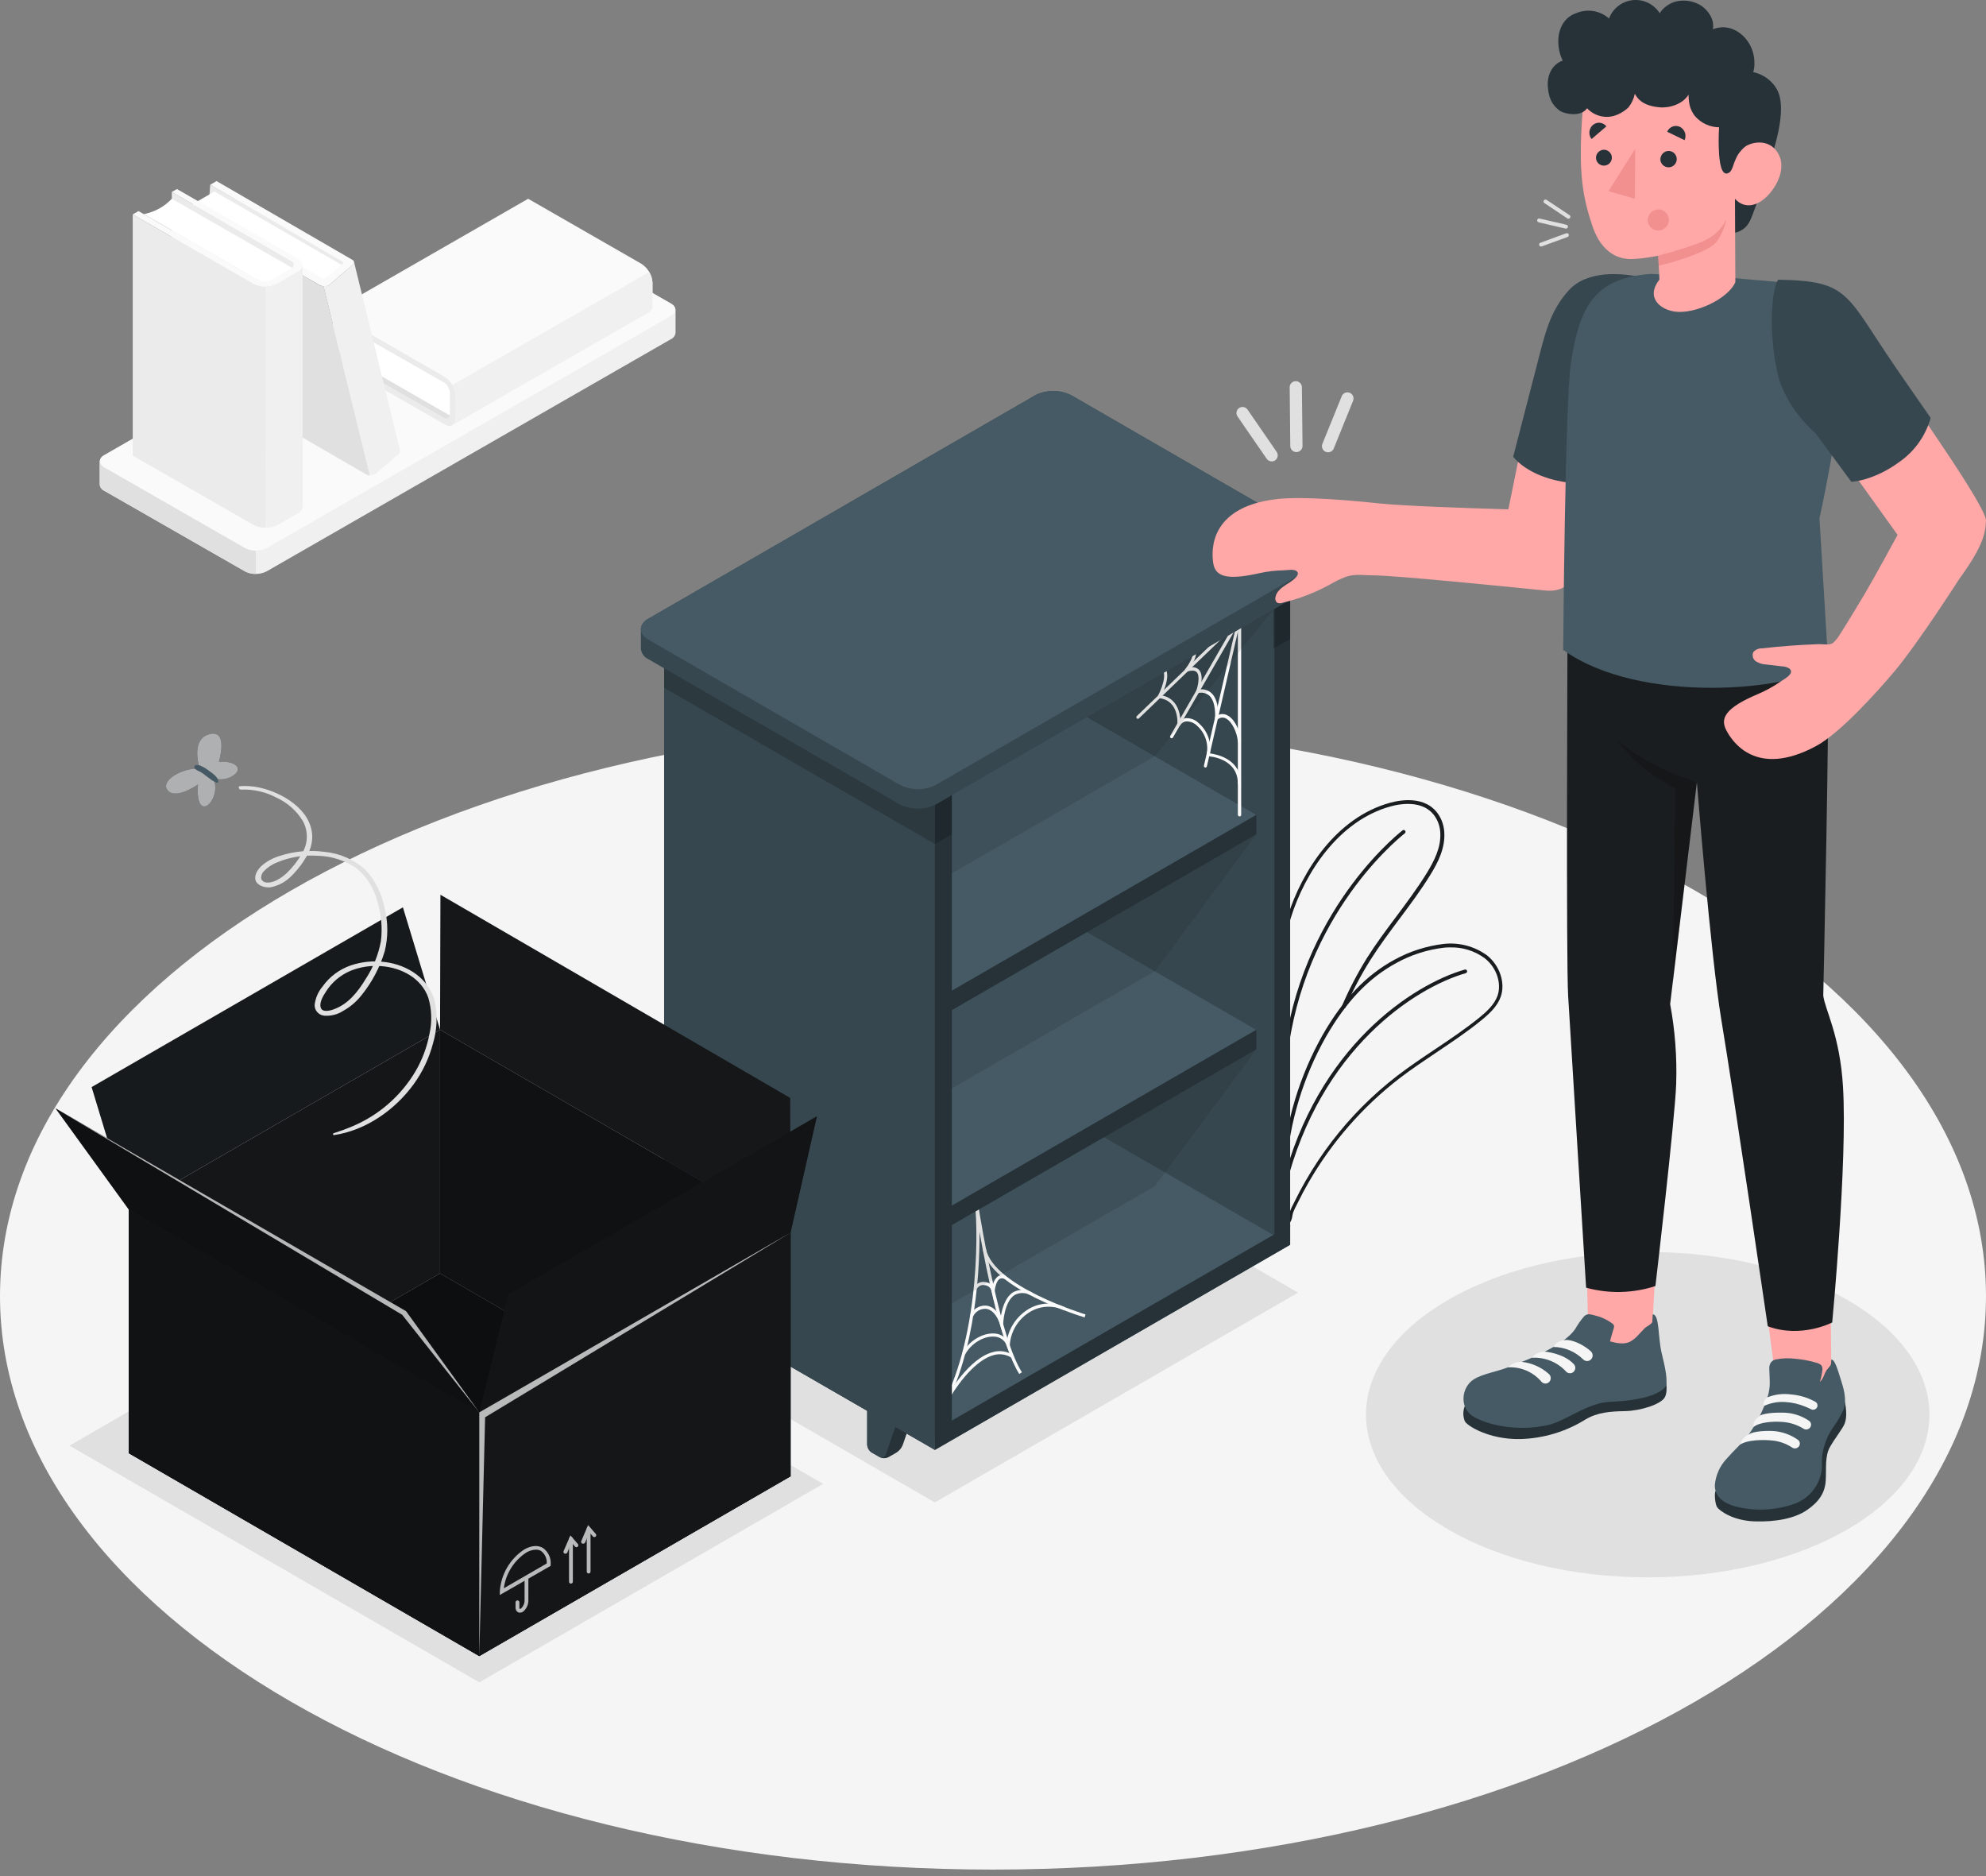 <svg width="180" height="170" viewBox="0 0 180 170" fill="none" xmlns="http://www.w3.org/2000/svg">
<rect x="0" y="0" width="180" height="170" fill="#808080" stroke="none"/>
<path d="M90 169.411C139.705 169.411 179.999 146.146 179.999 117.447C179.999 88.749 139.705 65.484 90 65.484C40.294 65.484 0 88.749 0 117.447C0 146.146 40.294 169.411 90 169.411Z" fill="#F5F5F5"/>
<path d="M149.341 142.93C163.442 142.93 174.874 136.33 174.874 128.188C174.874 120.047 163.442 113.447 149.341 113.447C135.24 113.447 123.809 120.047 123.809 128.188C123.809 136.33 135.24 142.93 149.341 142.93Z" fill="#E0E0E0"/>
<path d="M84.725 136.14L55.922 119.505L88.844 100.499L117.651 117.13L84.725 136.14Z" fill="#E0E0E0"/>
<path d="M6.296 130.996L43.445 152.443L74.604 134.458L37.455 113.011L6.296 130.996Z" fill="#E0E0E0"/>
<path d="M61.228 30.187V28.075C61.212 27.953 61.165 27.837 61.091 27.739C61.017 27.64 60.92 27.562 60.807 27.513L48.058 20.199C47.754 20.047 47.419 19.967 47.079 19.967C46.739 19.967 46.404 20.047 46.1 20.199L9.46 41.237C9.347 41.287 9.249 41.365 9.175 41.463C9.102 41.562 9.055 41.677 9.039 41.799V43.911C9.054 44.033 9.101 44.149 9.175 44.248C9.249 44.346 9.347 44.424 9.46 44.473L22.205 51.775C22.509 51.928 22.844 52.007 23.184 52.007C23.524 52.007 23.859 51.928 24.163 51.775L60.803 30.737C60.916 30.688 61.014 30.61 61.088 30.512C61.162 30.413 61.209 30.297 61.224 30.175L61.228 30.187Z" fill="#F0F0F0"/>
<path d="M9.46 42.35L22.205 49.663C22.508 49.818 22.844 49.899 23.184 49.899C23.525 49.899 23.86 49.818 24.163 49.663L60.804 28.626C61.343 28.316 61.343 27.815 60.804 27.501L48.059 20.199C47.755 20.047 47.419 19.967 47.079 19.967C46.739 19.967 46.404 20.047 46.1 20.199L9.46 41.237C8.921 41.539 8.921 42.04 9.46 42.35Z" fill="#FAFAFA"/>
<path d="M23.184 49.901V52.008C22.843 52.014 22.506 51.933 22.205 51.775L9.46 44.481C9.347 44.431 9.249 44.354 9.175 44.255C9.101 44.157 9.054 44.041 9.039 43.919V41.803C9.046 41.718 9.074 41.635 9.119 41.562C8.97 41.834 9.081 42.148 9.46 42.366L22.205 49.668C22.506 49.828 22.843 49.908 23.184 49.901Z" fill="#E0E0E0"/>
<path d="M30.03 32.06L40.829 38.215L58.665 27.979L47.871 21.82L30.03 32.06Z" fill="#E0E0E0"/>
<path d="M40.951 37.748L30.535 31.769C30.806 30.886 30.786 29.94 30.478 29.069L40.829 34.982C40.829 34.982 41.028 35.636 40.951 37.748Z" fill="white"/>
<path d="M40.297 34.152C40.588 34.34 40.83 34.594 41.004 34.893C41.178 35.192 41.279 35.528 41.299 35.874V37.886C41.299 38.521 40.848 38.777 40.297 38.463L30.046 32.557V32.06L40.175 37.836C40.507 38.027 40.775 37.87 40.775 37.492V35.625C40.764 35.418 40.703 35.216 40.599 35.037C40.495 34.857 40.349 34.705 40.175 34.592L30.046 28.797V28.231L40.297 34.152Z" fill="#EBEBEB"/>
<path d="M30.046 28.251L47.87 18.011L58.133 23.902C58.424 24.09 58.667 24.344 58.841 24.644C59.016 24.944 59.116 25.28 59.135 25.627V27.65C59.149 27.774 59.129 27.899 59.077 28.012C59.025 28.125 58.943 28.222 58.841 28.293L41.004 38.532C41.105 38.46 41.185 38.363 41.236 38.25C41.287 38.137 41.307 38.013 41.295 37.89V35.874C41.276 35.528 41.176 35.192 41.002 34.892C40.827 34.593 40.584 34.34 40.293 34.153L30.046 28.251Z" fill="#FAFAFA"/>
<path d="M41.005 34.883C41.187 35.178 41.288 35.516 41.299 35.862V37.878C41.312 38.001 41.291 38.126 41.24 38.239C41.189 38.351 41.109 38.449 41.008 38.521L58.845 28.281C58.947 28.211 59.029 28.114 59.081 28C59.133 27.887 59.153 27.762 59.139 27.639V25.627C59.128 25.28 59.026 24.942 58.845 24.647L41.005 34.883Z" fill="#F0F0F0"/>
<path d="M19.053 16.741L18.95 18.103L31.006 24.571L31.278 23.775L19.053 16.741Z" fill="#EBEBEB"/>
<path d="M31.117 24.093L19.439 17.353L17.408 18.524L29.316 25.489L31.117 24.093Z" fill="white"/>
<path d="M27.124 24.766L25.976 38.299C25.982 38.452 26.024 38.601 26.099 38.734C26.175 38.867 26.281 38.98 26.409 39.064L33.183 42.985C33.291 43.044 33.411 43.079 33.535 43.084L29.327 25.944C29.204 25.937 29.084 25.905 28.975 25.849L28.489 25.566L27.124 24.766Z" fill="#E0E0E0"/>
<path d="M29.832 25.833L31.041 24.796L31.924 24.031C32.016 23.886 32.123 23.779 32.066 23.649L36.22 40.663C36.277 40.781 36.293 41.045 36.128 41.145L34.036 42.935C33.878 43.019 33.698 43.053 33.52 43.034L29.312 25.894C29.488 25.925 29.668 25.903 29.832 25.833Z" fill="#F0F0F0"/>
<path d="M31.928 23.538C32.165 23.676 32.108 23.829 31.928 24.035L29.832 25.829C29.699 25.899 29.55 25.935 29.4 25.935C29.249 25.935 29.101 25.899 28.968 25.829L27.124 24.766C26.883 24.628 26.841 24.429 27.028 24.322C27.151 24.272 27.284 24.251 27.417 24.26C27.549 24.27 27.678 24.309 27.793 24.376L29.247 25.217C29.291 25.24 29.34 25.252 29.39 25.252C29.44 25.252 29.489 25.24 29.534 25.217L31.064 23.886C31.144 23.84 31.144 23.768 31.064 23.722L19.053 16.741L19.627 16.408L31.928 23.538Z" fill="#FAFAFA"/>
<path d="M15.572 17.395L27.058 24.028V45.884L15.572 39.248V17.395Z" fill="#EBEBEB"/>
<path d="M26.687 24.392L15.572 18.011C14.892 18.732 14.001 19.219 13.028 19.404L24.052 25.757C24.052 25.757 24.763 25.589 26.687 24.392Z" fill="white"/>
<path d="M22.985 25.738C23.316 25.904 23.681 25.99 24.052 25.99C24.422 25.99 24.788 25.904 25.119 25.738L26.986 24.644C27.575 24.303 27.575 23.757 26.986 23.416L16.035 17.128L15.572 17.395L26.347 23.619C26.426 23.642 26.496 23.69 26.546 23.757C26.595 23.823 26.622 23.903 26.622 23.986C26.622 24.069 26.595 24.149 26.546 24.216C26.496 24.282 26.426 24.33 26.347 24.353L24.607 25.355C24.408 25.455 24.188 25.507 23.966 25.507C23.743 25.507 23.524 25.455 23.325 25.355L12.554 19.128L12.026 19.43L22.985 25.738Z" fill="#FAFAFA"/>
<path d="M12.029 19.43V41.283L22.984 47.571C23.316 47.737 23.681 47.824 24.051 47.824C24.422 47.824 24.787 47.737 25.119 47.571L26.993 46.496C27.115 46.443 27.22 46.357 27.297 46.249C27.375 46.141 27.422 46.013 27.433 45.881V24.028C27.421 24.161 27.373 24.288 27.294 24.396C27.215 24.504 27.108 24.588 26.985 24.64L25.119 25.738C24.787 25.904 24.422 25.99 24.051 25.99C23.681 25.99 23.316 25.904 22.984 25.738L12.029 19.43Z" fill="#EBEBEB"/>
<path d="M24.051 25.972C24.423 25.979 24.79 25.892 25.119 25.719L26.985 24.64C27.107 24.588 27.212 24.503 27.29 24.395C27.367 24.287 27.414 24.161 27.425 24.028V45.881C27.414 46.014 27.367 46.141 27.29 46.249C27.212 46.358 27.107 46.443 26.985 46.497L25.111 47.572C24.782 47.745 24.415 47.831 24.044 47.824L24.051 25.972Z" fill="#F0F0F0"/>
<path d="M116.327 105.299C116.269 104.331 116.139 103.172 115.983 101.826C115.397 96.715 114.598 89.716 116.717 83.01C118.006 78.929 121.112 74.09 125.962 72.748C127.041 72.449 129.649 72.009 130.652 74.323C130.792 74.658 130.876 75.013 130.9 75.375C131.003 76.844 130.342 78.141 129.607 79.323C128.762 80.696 127.783 82 126.834 83.27C125.939 84.471 125.01 85.711 124.199 86.996C123.323 88.392 122.556 89.854 121.904 91.368L121.594 91.234C122.245 89.705 123.012 88.228 123.889 86.816C124.704 85.519 125.637 84.272 126.54 83.067C127.481 81.805 128.452 80.505 129.294 79.147C129.997 77.999 130.632 76.772 130.537 75.398C130.516 75.074 130.441 74.756 130.315 74.457C129.42 72.388 127.018 72.801 126.027 73.073C121.307 74.381 118.274 79.116 117.011 83.11C114.915 89.75 115.711 96.708 116.292 101.787C116.445 103.138 116.579 104.304 116.637 105.28L116.327 105.299Z" fill="#1A1D1F"/>
<path d="M116.671 110.861C116.646 110.864 116.62 110.864 116.595 110.861C116.521 110.847 116.452 110.815 116.393 110.769C116.334 110.724 116.286 110.664 116.254 110.597C116.187 110.408 116.187 110.201 116.254 110.012C116.308 109.645 116.308 109.273 116.254 108.906C116.254 108.7 116.22 108.482 116.22 108.287V105.911C116.525 101.644 117.776 97.499 119.88 93.774C121.747 90.527 123.812 88.366 126.383 86.966C127.769 86.204 129.288 85.717 130.858 85.531C132.244 85.378 133.638 85.746 134.767 86.564C135.934 87.486 136.458 89.066 136.018 90.317C135.708 91.192 135.001 91.847 134.278 92.439C132.989 93.491 131.581 94.432 130.223 95.343C129.095 96.108 127.928 96.873 126.838 97.714C123.503 100.288 120.705 103.492 118.603 107.143C118.259 107.736 117.933 108.348 117.635 108.96L117.513 109.201C117.393 109.419 117.289 109.645 117.199 109.878C117.18 109.928 117.161 110.031 117.134 110.149C117.115 110.367 117.045 110.578 116.931 110.765C116.86 110.828 116.767 110.863 116.671 110.861ZM131.409 85.849C131.237 85.849 131.065 85.849 130.889 85.872C129.365 86.049 127.89 86.522 126.547 87.264C124.038 88.63 122.015 90.752 120.179 93.943C118.102 97.621 116.868 101.714 116.564 105.927V108.279C116.564 108.463 116.564 108.661 116.598 108.872C116.66 109.272 116.66 109.68 116.598 110.081C116.557 110.205 116.557 110.339 116.598 110.463C116.608 110.482 116.622 110.499 116.639 110.513C116.657 110.526 116.677 110.535 116.698 110.54C116.766 110.398 116.813 110.247 116.836 110.092C116.854 109.986 116.879 109.881 116.912 109.778C117.005 109.533 117.115 109.294 117.241 109.063L117.36 108.826C117.666 108.206 117.995 107.59 118.339 106.99C119.054 105.752 119.847 104.561 120.714 103.425C122.428 101.186 124.428 99.181 126.662 97.462C127.764 96.62 128.934 95.836 130.066 95.079C131.421 94.172 132.817 93.235 134.098 92.195C134.779 91.64 135.448 91.016 135.731 90.221C136.114 89.1 135.643 87.681 134.584 86.843C133.669 86.161 132.549 85.811 131.409 85.849Z" fill="#1A1D1F"/>
<path d="M116.384 107.594H116.342C116.321 107.589 116.3 107.58 116.282 107.567C116.265 107.554 116.249 107.538 116.238 107.519C116.227 107.5 116.219 107.479 116.216 107.457C116.213 107.435 116.214 107.413 116.22 107.391C119.376 94.807 128.101 89.192 132.759 87.857C132.802 87.845 132.848 87.85 132.886 87.872C132.925 87.893 132.954 87.929 132.966 87.972C132.978 88.015 132.973 88.061 132.951 88.1C132.93 88.139 132.894 88.169 132.851 88.182C128.261 89.494 119.666 95.036 116.549 107.472C116.538 107.507 116.516 107.538 116.487 107.56C116.457 107.582 116.421 107.594 116.384 107.594Z" fill="#1A1D1F"/>
<path d="M116.365 97.266C116.32 97.262 116.279 97.241 116.249 97.207C116.22 97.172 116.205 97.128 116.208 97.083C117.214 83.492 126.104 76.045 127.114 75.246C127.131 75.231 127.151 75.22 127.172 75.214C127.193 75.207 127.216 75.205 127.238 75.208C127.26 75.21 127.282 75.218 127.301 75.228C127.32 75.24 127.337 75.254 127.351 75.272C127.365 75.29 127.375 75.309 127.381 75.331C127.387 75.352 127.389 75.374 127.387 75.396C127.384 75.418 127.377 75.44 127.367 75.459C127.356 75.479 127.341 75.496 127.324 75.509C126.326 76.301 117.54 83.661 116.549 97.109C116.544 97.154 116.522 97.195 116.488 97.224C116.454 97.254 116.41 97.269 116.365 97.266Z" fill="#1A1D1F"/>
<path d="M115.306 49.87L94.035 37.596C93.87 37.477 93.678 37.405 93.476 37.386C93.275 37.366 93.071 37.4 92.887 37.485L91.357 38.368C91.189 38.485 91.055 38.645 90.97 38.832C90.885 39.018 90.85 39.224 90.871 39.428V97.649C90.903 98.216 91.067 98.768 91.352 99.26C91.636 99.751 92.032 100.169 92.509 100.479L113.776 112.739C113.94 112.857 114.133 112.93 114.334 112.951C114.536 112.971 114.739 112.937 114.923 112.853L116.453 111.966C116.62 111.848 116.752 111.688 116.836 111.503C116.92 111.317 116.953 111.113 116.932 110.91V52.701C116.902 52.134 116.739 51.583 116.457 51.091C116.174 50.599 115.78 50.181 115.306 49.87Z" fill="#263238"/>
<path d="M95.454 98.647L93.924 99.531V104.373C93.932 104.515 93.973 104.653 94.044 104.776C94.115 104.899 94.214 105.004 94.333 105.081L95.048 105.494C95.175 105.558 95.316 105.592 95.458 105.592C95.6 105.592 95.74 105.558 95.867 105.494L96.582 105.081C96.836 104.917 97.033 104.677 97.144 104.396L98.525 100.418L95.454 98.647Z" fill="#263238"/>
<path d="M93.924 104.373C93.932 104.515 93.973 104.653 94.044 104.776C94.115 104.899 94.214 105.003 94.333 105.08L95.048 105.494C95.098 105.523 95.153 105.542 95.211 105.547C95.268 105.553 95.326 105.545 95.38 105.525C95.435 105.504 95.483 105.472 95.523 105.43C95.563 105.389 95.593 105.338 95.611 105.283L96.984 101.301L93.924 99.53V104.373Z" fill="#37474F"/>
<path d="M110.8 107.479L109.27 108.366V113.205C109.277 113.347 109.317 113.485 109.388 113.609C109.458 113.733 109.557 113.838 109.675 113.916L110.395 114.329C110.521 114.394 110.66 114.427 110.802 114.427C110.944 114.427 111.083 114.394 111.209 114.329L111.928 113.916C112.183 113.752 112.379 113.513 112.491 113.232L113.868 109.25L110.8 107.479Z" fill="#263238"/>
<path d="M109.27 113.205C109.277 113.347 109.317 113.485 109.388 113.609C109.458 113.732 109.557 113.838 109.675 113.916L110.395 114.329C110.444 114.359 110.5 114.378 110.557 114.383C110.615 114.388 110.673 114.381 110.727 114.36C110.781 114.34 110.83 114.308 110.869 114.266C110.909 114.224 110.939 114.174 110.957 114.119L112.338 110.137L109.278 108.366L109.27 113.205Z" fill="#37474F"/>
<path d="M92.608 38.525L113.875 50.765C114.351 51.075 114.748 51.494 115.032 51.986C115.317 52.479 115.481 53.031 115.512 53.599V111.82C115.553 112.025 115.528 112.237 115.442 112.427C115.356 112.616 115.213 112.774 115.032 112.879C114.852 112.983 114.643 113.028 114.435 113.008C114.228 112.987 114.032 112.902 113.875 112.765L92.608 100.502C92.132 100.192 91.737 99.774 91.453 99.282C91.169 98.79 91.005 98.238 90.975 97.671V39.465C90.934 39.261 90.958 39.05 91.044 38.86C91.13 38.67 91.273 38.512 91.453 38.408C91.634 38.304 91.842 38.26 92.049 38.281C92.257 38.301 92.452 38.387 92.608 38.525Z" fill="#37474F"/>
<path d="M61.724 118.105L84.728 131.385L116.935 112.792L115.401 111.904L92.397 98.624L61.724 116.334V118.105Z" fill="#455A64"/>
<path d="M84.728 131.386V129.615L116.935 111.021V112.792L84.728 131.386Z" fill="#263238"/>
<path d="M84.874 128.808L84.641 128.651C88.722 122.473 88.695 111.802 88.362 109.124C88.336 108.944 88.317 108.833 88.313 108.791L88.592 108.745C88.592 108.829 88.623 108.929 88.638 109.047C88.936 110.941 90.623 121.226 92.62 124.348L92.382 124.501C90.803 122.049 89.453 115.431 88.775 111.614C88.818 115.948 88.186 123.824 84.874 128.808Z" fill="#FAFAFA"/>
<path d="M98.307 119.374C97.959 119.271 89.827 116.808 89.077 113.22L89.357 113.163C90.068 116.586 98.303 119.08 98.388 119.107L98.307 119.374Z" fill="#FAFAFA"/>
<path d="M90.099 117.921L89.892 117.045C89.864 116.885 89.782 116.738 89.66 116.63C89.538 116.521 89.382 116.458 89.219 116.449C89.085 116.429 88.947 116.451 88.825 116.512C88.704 116.573 88.603 116.67 88.538 116.789L88.274 116.678C88.363 116.503 88.504 116.36 88.677 116.268C88.85 116.176 89.048 116.141 89.242 116.166C89.383 116.175 89.52 116.213 89.645 116.279C89.769 116.345 89.879 116.437 89.965 116.548C90.011 116.186 90.196 115.855 90.481 115.626C90.59 115.57 90.711 115.542 90.833 115.546C90.955 115.55 91.073 115.586 91.178 115.649L91.051 115.902C90.988 115.861 90.914 115.837 90.839 115.832C90.763 115.827 90.688 115.842 90.619 115.875C90.294 116.059 90.168 116.766 90.149 117.023L90.099 117.921Z" fill="#FAFAFA"/>
<path d="M90.898 120.84L90.646 120.044C90.359 119.146 89.881 118.629 89.315 118.595C89.078 118.59 88.845 118.655 88.645 118.78C88.445 118.906 88.285 119.087 88.186 119.302L87.93 119.18C88.051 118.911 88.249 118.685 88.499 118.529C88.749 118.373 89.039 118.295 89.334 118.304C89.674 118.323 90.259 118.507 90.695 119.394C90.791 118.694 91.078 117.57 91.816 117.099C92.081 116.954 92.379 116.879 92.681 116.883C92.983 116.886 93.28 116.967 93.541 117.118L93.423 117.375C93.204 117.245 92.955 117.174 92.7 117.168C92.446 117.162 92.194 117.221 91.969 117.34C90.986 117.952 90.921 119.976 90.921 119.999L90.898 120.84Z" fill="#FAFAFA"/>
<path d="M87.444 122.783L87.192 122.653C87.758 121.563 89.001 120.778 90.08 120.832C90.308 120.835 90.534 120.889 90.739 120.99C90.944 121.091 91.124 121.237 91.265 121.417C91.369 120.867 91.583 120.343 91.895 119.878C92.207 119.412 92.609 119.015 93.078 118.709C93.582 118.375 94.163 118.175 94.766 118.13C95.369 118.086 95.973 118.197 96.521 118.453L96.41 118.709C95.906 118.476 95.35 118.375 94.796 118.416C94.241 118.458 93.707 118.64 93.243 118.946C92.747 119.268 92.333 119.701 92.034 120.211C91.735 120.721 91.56 121.294 91.522 121.884V122.607L91.254 121.934C91.165 121.694 91.006 121.488 90.796 121.342C90.587 121.195 90.339 121.116 90.083 121.115C89.093 121.065 87.964 121.784 87.444 122.783Z" fill="#FAFAFA"/>
<path d="M85.891 127.005L85.643 126.868C85.987 126.24 87.819 123.089 89.988 122.519C90.294 122.431 90.615 122.409 90.93 122.455C91.246 122.5 91.547 122.612 91.816 122.783L91.671 123.024C91.434 122.874 91.168 122.776 90.891 122.735C90.613 122.695 90.33 122.714 90.061 122.79C88.469 123.211 86.825 125.322 85.891 127.005Z" fill="#FAFAFA"/>
<path d="M113.867 93.311V95.082L84.728 111.905L61.724 98.624V96.853L90.864 80.031L113.867 93.311Z" fill="#263238"/>
<path d="M113.867 93.311L84.728 110.134L61.724 96.853L90.864 80.031L113.867 93.311Z" fill="#455A64"/>
<path d="M113.867 73.834V75.601L84.728 92.427L61.724 79.143V77.376L90.864 60.55L113.867 73.834Z" fill="#263238"/>
<path d="M113.867 73.834L84.728 90.656L61.724 77.376L90.864 60.55L113.867 73.834Z" fill="#455A64"/>
<path d="M84.629 67.557L63.362 55.297C63.197 55.179 63.005 55.106 62.803 55.086C62.602 55.065 62.398 55.099 62.214 55.183C61.939 55.34 60.959 55.91 60.684 56.066C60.517 56.184 60.383 56.344 60.299 56.53C60.214 56.717 60.181 56.922 60.202 57.126V115.332C60.233 115.899 60.398 116.451 60.682 116.943C60.967 117.434 61.363 117.852 61.839 118.162L83.106 130.425C83.271 130.544 83.463 130.617 83.665 130.637C83.866 130.657 84.07 130.624 84.254 130.54C84.529 130.379 85.516 129.813 85.784 129.649C85.952 129.532 86.087 129.373 86.173 129.188C86.259 129.002 86.294 128.797 86.274 128.593V70.391C86.242 69.823 86.077 69.269 85.791 68.777C85.505 68.284 85.107 67.866 84.629 67.557Z" fill="#263238"/>
<path opacity="0.2" d="M84.728 76.492L86.266 75.605V70.288L84.725 71.176L84.728 76.492Z" fill="black"/>
<path opacity="0.2" d="M115.405 58.782L116.943 57.898V52.581L115.401 53.469L115.405 58.782Z" fill="black"/>
<path d="M64.793 116.334L63.263 117.218V122.06C63.27 122.202 63.311 122.34 63.382 122.463C63.453 122.586 63.553 122.69 63.672 122.768L64.387 123.181C64.514 123.245 64.654 123.278 64.796 123.278C64.939 123.278 65.079 123.245 65.206 123.181L65.921 122.768C66.174 122.604 66.37 122.366 66.483 122.087L67.864 118.105L64.793 116.334Z" fill="#263238"/>
<path d="M63.258 122.06C63.266 122.202 63.307 122.34 63.379 122.463C63.45 122.586 63.549 122.69 63.668 122.767L64.383 123.181C64.433 123.211 64.488 123.229 64.546 123.234C64.603 123.24 64.661 123.232 64.715 123.212C64.769 123.191 64.818 123.159 64.858 123.117C64.898 123.076 64.928 123.025 64.945 122.97L66.326 118.988L63.266 117.217L63.258 122.06Z" fill="#37474F"/>
<path d="M80.126 125.189L78.596 126.072V130.915C78.603 131.057 78.644 131.194 78.714 131.317C78.785 131.44 78.883 131.545 79.002 131.623L79.721 132.036C79.847 132.1 79.987 132.133 80.128 132.133C80.27 132.133 80.409 132.1 80.536 132.036L81.255 131.623C81.507 131.458 81.703 131.221 81.817 130.942L83.194 126.96L80.126 125.189Z" fill="#263238"/>
<path d="M78.596 130.896C78.603 131.037 78.644 131.175 78.714 131.298C78.785 131.421 78.883 131.526 79.002 131.603L79.721 132.016C79.77 132.046 79.826 132.065 79.883 132.07C79.941 132.075 79.999 132.068 80.053 132.047C80.107 132.027 80.156 131.995 80.196 131.953C80.236 131.911 80.266 131.861 80.283 131.806L81.66 127.824L78.6 126.053L78.596 130.896Z" fill="#37474F"/>
<path d="M61.824 56.185L83.095 68.444C83.571 68.755 83.966 69.174 84.25 69.666C84.534 70.159 84.698 70.711 84.728 71.279V131.386C84.728 131.386 83.546 130.686 83.095 130.426L61.828 118.162C61.352 117.852 60.955 117.435 60.671 116.943C60.386 116.451 60.222 115.899 60.191 115.332V57.126C60.15 56.922 60.174 56.71 60.26 56.52C60.346 56.331 60.489 56.173 60.669 56.069C60.85 55.965 61.058 55.92 61.265 55.941C61.472 55.962 61.668 56.047 61.824 56.185Z" fill="#37474F"/>
<path opacity="0.2" d="M83.095 68.444L61.824 56.185C61.668 56.047 61.472 55.962 61.265 55.941C61.058 55.92 60.85 55.965 60.669 56.069C60.489 56.173 60.346 56.331 60.26 56.52C60.174 56.71 60.15 56.922 60.191 57.126V62.324L84.728 76.477V71.279C84.698 70.711 84.534 70.159 84.25 69.666C83.966 69.174 83.571 68.755 83.095 68.444Z" fill="black"/>
<path d="M112.334 73.975C112.296 73.974 112.261 73.959 112.235 73.933C112.208 73.906 112.193 73.871 112.192 73.834V56.369L95.534 65.985C95.518 65.995 95.501 66.002 95.483 66.005C95.464 66.008 95.445 66.007 95.427 66.002C95.409 65.997 95.393 65.989 95.378 65.978C95.364 65.966 95.352 65.951 95.343 65.935C95.333 65.919 95.327 65.901 95.324 65.883C95.321 65.864 95.322 65.845 95.327 65.827C95.332 65.809 95.34 65.792 95.351 65.777C95.362 65.762 95.376 65.749 95.392 65.74L112.284 56.001C112.305 55.988 112.33 55.981 112.355 55.981C112.38 55.981 112.404 55.988 112.425 56.001C112.447 56.014 112.464 56.032 112.476 56.053C112.488 56.075 112.494 56.099 112.494 56.124V73.834C112.494 73.854 112.49 73.874 112.482 73.893C112.474 73.911 112.462 73.928 112.446 73.941C112.431 73.955 112.413 73.965 112.394 73.971C112.374 73.977 112.354 73.978 112.334 73.975Z" fill="#FAFAFA"/>
<path d="M109.266 69.546H109.224C109.187 69.538 109.156 69.515 109.136 69.484C109.116 69.452 109.109 69.414 109.117 69.378L111.97 57.019L106.309 66.823C106.3 66.839 106.289 66.853 106.274 66.865C106.26 66.876 106.243 66.885 106.225 66.89C106.207 66.895 106.188 66.896 106.17 66.894C106.152 66.891 106.134 66.885 106.118 66.876C106.102 66.867 106.087 66.855 106.075 66.84C106.064 66.825 106.055 66.808 106.05 66.79C106.045 66.772 106.044 66.753 106.046 66.734C106.049 66.715 106.055 66.697 106.064 66.681L112.185 56.055C112.202 56.026 112.229 56.004 112.261 55.992C112.294 55.981 112.329 55.982 112.36 55.994C112.392 56.007 112.418 56.03 112.433 56.06C112.449 56.09 112.453 56.125 112.445 56.158L109.385 69.443C109.378 69.47 109.363 69.494 109.342 69.513C109.32 69.531 109.294 69.543 109.266 69.546Z" fill="#FAFAFA"/>
<path d="M103.134 65.136C103.115 65.136 103.096 65.132 103.078 65.124C103.06 65.116 103.044 65.105 103.031 65.09C103.005 65.064 102.99 65.028 102.99 64.99C102.99 64.953 103.005 64.918 103.031 64.891L112.234 56.036C112.261 56.01 112.296 55.995 112.334 55.995C112.371 55.995 112.407 56.01 112.433 56.036C112.459 56.063 112.474 56.1 112.474 56.137C112.474 56.175 112.459 56.212 112.433 56.239L103.23 65.09C103.218 65.104 103.203 65.115 103.187 65.123C103.17 65.13 103.153 65.135 103.134 65.136Z" fill="#FAFAFA"/>
<path d="M112.334 71.148C112.296 71.147 112.261 71.132 112.235 71.106C112.208 71.08 112.193 71.044 112.192 71.007C112.192 68.689 109.606 68.532 109.495 68.528C109.475 68.527 109.454 68.521 109.436 68.511C109.417 68.501 109.401 68.487 109.388 68.471C109.376 68.455 109.368 68.436 109.364 68.416C109.36 68.396 109.361 68.376 109.365 68.356C109.46 67.883 109.428 67.393 109.273 66.935C109.118 66.478 108.845 66.07 108.482 65.751C108.349 65.619 108.19 65.516 108.014 65.451C107.839 65.385 107.651 65.357 107.464 65.369C107.365 65.386 107.27 65.424 107.186 65.481C107.102 65.537 107.031 65.611 106.979 65.698C106.963 65.726 106.938 65.747 106.908 65.759C106.878 65.771 106.845 65.772 106.814 65.763C106.784 65.753 106.757 65.734 106.739 65.707C106.721 65.681 106.712 65.649 106.715 65.618C106.715 65.529 106.872 63.468 105.058 63.265C105.035 63.262 105.013 63.254 104.994 63.24C104.974 63.227 104.958 63.209 104.948 63.189C104.937 63.169 104.932 63.146 104.932 63.124C104.932 63.101 104.937 63.079 104.948 63.059C104.948 63.059 105.751 61.555 105.441 60.817C105.405 60.73 105.349 60.653 105.278 60.592C105.207 60.531 105.123 60.487 105.032 60.465C105.014 60.46 104.997 60.452 104.982 60.44C104.967 60.429 104.955 60.414 104.946 60.398C104.937 60.381 104.931 60.363 104.93 60.344C104.928 60.326 104.93 60.307 104.936 60.289C104.948 60.254 104.972 60.224 105.005 60.206C105.038 60.188 105.076 60.184 105.112 60.194C105.244 60.227 105.366 60.292 105.468 60.382C105.57 60.471 105.65 60.584 105.701 60.71C105.996 61.41 105.498 62.569 105.284 63.005C106.692 63.277 106.952 64.604 106.99 65.262C107.116 65.172 107.259 65.111 107.411 65.082C107.641 65.06 107.873 65.09 108.089 65.17C108.306 65.25 108.502 65.378 108.662 65.545C109.042 65.88 109.333 66.304 109.508 66.78C109.684 67.255 109.739 67.766 109.668 68.268C110.287 68.349 112.475 68.781 112.471 71.015C112.469 71.05 112.454 71.084 112.429 71.109C112.403 71.133 112.369 71.148 112.334 71.148Z" fill="#FAFAFA"/>
<path d="M112.334 67.331C112.298 67.332 112.264 67.318 112.238 67.294C112.211 67.27 112.195 67.237 112.192 67.201C112.131 66.39 111.661 65.342 111.068 65.082C110.95 65.03 110.82 65.013 110.693 65.033C110.566 65.053 110.448 65.11 110.353 65.197C110.329 65.212 110.302 65.22 110.274 65.22C110.246 65.22 110.219 65.212 110.196 65.197C110.171 65.184 110.152 65.163 110.139 65.139C110.126 65.115 110.12 65.087 110.123 65.059C110.123 65.059 110.249 63.625 109.603 63.032C109.463 62.915 109.296 62.833 109.118 62.793C108.94 62.753 108.754 62.756 108.578 62.803C108.553 62.808 108.528 62.806 108.504 62.798C108.481 62.79 108.46 62.776 108.444 62.757C108.427 62.737 108.416 62.714 108.412 62.689C108.407 62.665 108.409 62.639 108.417 62.615C108.547 62.259 108.8 61.261 108.459 60.905C108.298 60.741 108.004 60.725 107.579 60.863C107.55 60.873 107.519 60.873 107.49 60.863C107.461 60.853 107.436 60.835 107.419 60.81C107.401 60.785 107.392 60.756 107.392 60.725C107.392 60.695 107.401 60.666 107.419 60.641C107.656 60.343 108.241 59.471 108.096 59.054C108.072 58.996 108.033 58.946 107.983 58.909C107.933 58.871 107.875 58.847 107.813 58.84C107.795 58.835 107.778 58.827 107.763 58.816C107.747 58.805 107.735 58.791 107.725 58.775C107.716 58.759 107.709 58.742 107.707 58.723C107.704 58.705 107.705 58.686 107.709 58.668C107.713 58.649 107.72 58.632 107.731 58.617C107.741 58.602 107.755 58.589 107.771 58.579C107.787 58.569 107.804 58.563 107.823 58.56C107.841 58.558 107.86 58.559 107.878 58.564C107.985 58.58 108.086 58.624 108.172 58.691C108.257 58.758 108.323 58.846 108.363 58.947C108.52 59.402 108.138 60.094 107.87 60.477C108.008 60.444 108.152 60.445 108.289 60.481C108.426 60.516 108.553 60.584 108.658 60.68C109.079 61.116 108.876 62.038 108.75 62.47C108.936 62.447 109.125 62.465 109.305 62.521C109.484 62.577 109.65 62.67 109.79 62.795C110.36 63.315 110.421 64.325 110.414 64.788C110.533 64.731 110.664 64.702 110.796 64.702C110.928 64.702 111.059 64.731 111.179 64.788C111.902 65.105 112.403 66.234 112.475 67.148C112.477 67.166 112.475 67.185 112.469 67.202C112.463 67.22 112.454 67.236 112.442 67.25C112.43 67.264 112.415 67.275 112.398 67.283C112.382 67.291 112.364 67.296 112.345 67.297L112.334 67.331Z" fill="#FAFAFA"/>
<path d="M120.573 49.928C120.555 49.724 120.483 49.53 120.364 49.364C120.246 49.198 120.086 49.066 119.899 48.983L97.098 35.817C96.591 35.56 96.031 35.427 95.463 35.427C94.895 35.427 94.335 35.56 93.828 35.817L58.76 56.067C58.574 56.15 58.413 56.282 58.295 56.448C58.177 56.614 58.105 56.809 58.087 57.012V58.783C58.105 58.986 58.177 59.18 58.295 59.346C58.413 59.512 58.574 59.644 58.76 59.727L81.561 72.889C82.067 73.148 82.628 73.282 83.196 73.282C83.765 73.282 84.325 73.148 84.831 72.889L119.899 52.643C120.086 52.56 120.246 52.428 120.364 52.262C120.483 52.096 120.555 51.902 120.573 51.699V49.928Z" fill="#37474F"/>
<path d="M81.561 71.118L58.76 57.956C57.857 57.432 57.857 56.587 58.76 56.067L93.828 35.817C94.335 35.56 94.895 35.427 95.463 35.427C96.031 35.427 96.592 35.56 97.099 35.817L119.9 48.983C120.806 49.507 120.806 50.348 119.9 50.872L84.832 71.118C84.325 71.376 83.765 71.511 83.196 71.511C82.628 71.511 82.068 71.376 81.561 71.118Z" fill="#455A64"/>
<path opacity="0.1" d="M115.401 55.236L104.668 68.521L86.266 79.147L86.262 72.063L115.401 55.236Z" fill="black"/>
<path opacity="0.1" d="M113.867 75.601L104.668 87.998L86.266 98.628V91.54L113.867 75.601Z" fill="black"/>
<path opacity="0.1" d="M113.867 95.082L104.668 107.479L86.266 118.109V111.021L113.867 95.082Z" fill="black"/>
<path d="M71.654 133.773L43.441 150.064L11.67 131.677L39.883 115.39L71.654 133.773Z" fill="#1A1D1F"/>
<path opacity="0.5" d="M71.654 133.773L43.441 150.064L11.67 131.677L39.883 115.39L71.654 133.773Z" fill="black"/>
<path d="M39.883 93.307V115.389L11.67 131.676V109.598L39.883 93.307Z" fill="#1A1D1F"/>
<path opacity="0.23" d="M39.883 93.307V115.389L11.67 131.676V109.598L39.883 93.307Z" fill="black"/>
<path d="M43.441 127.982V150.064L11.67 131.677V109.598L43.441 127.982Z" fill="#1A1D1F"/>
<path opacity="0.38" d="M43.441 127.982V150.064L11.67 131.677V109.598L43.441 127.982Z" fill="black"/>
<path d="M71.654 111.69V133.772L39.883 115.389V93.307L71.654 111.69Z" fill="#1A1D1F"/>
<path opacity="0.4" d="M71.654 111.69V133.772L39.883 115.389V93.307L71.654 111.69Z" fill="black"/>
<path d="M71.654 133.773V111.691L43.44 127.982V150.064L71.654 133.773Z" fill="#1A1D1F"/>
<path opacity="0.23" d="M71.654 133.773V111.691L43.44 127.982V150.064L71.654 133.773Z" fill="black"/>
<path d="M39.883 93.307L39.922 81.082L71.616 99.488L71.654 111.69L39.883 93.307Z" fill="#1A1D1F"/>
<path opacity="0.2" d="M39.883 93.307L39.922 81.082L71.616 99.488L71.654 111.69L39.883 93.307Z" fill="black"/>
<path d="M43.44 127.982L46.087 117.287L74.045 101.145L71.654 111.691L43.44 127.982Z" fill="#1A1D1F"/>
<path opacity="0.3" d="M43.44 127.982L46.087 117.287L74.045 101.145L71.654 111.691L43.44 127.982Z" fill="black"/>
<path d="M11.67 109.598L8.304 98.506L36.517 82.219L39.883 93.307L11.67 109.598Z" fill="#1A1D1F"/>
<path opacity="0.1" d="M11.67 109.598L8.304 98.506L36.517 82.219L39.883 93.307L11.67 109.598Z" fill="black"/>
<path d="M11.67 109.598L5.03 100.43L36.804 118.813L43.441 127.982L11.67 109.598Z" fill="#1A1D1F"/>
<path opacity="0.45" d="M11.67 109.598L5.03 100.43L36.804 118.813L43.441 127.982L11.67 109.598Z" fill="black"/>
<g opacity="0.7">
<path d="M51.749 143.496C51.703 143.496 51.658 143.478 51.626 143.446C51.593 143.414 51.574 143.37 51.573 143.324V139.438C51.574 139.391 51.593 139.347 51.625 139.314C51.658 139.281 51.702 139.263 51.749 139.262C51.795 139.263 51.839 139.282 51.871 139.315C51.903 139.347 51.921 139.392 51.921 139.438V143.324C51.921 143.37 51.903 143.413 51.87 143.446C51.838 143.478 51.794 143.496 51.749 143.496Z" fill="white"/>
<path d="M51.24 140.784C51.217 140.787 51.194 140.787 51.171 140.784C51.129 140.764 51.097 140.73 51.08 140.687C51.062 140.644 51.062 140.597 51.079 140.554L51.699 139.127L52.388 139.923C52.412 139.959 52.423 140.002 52.417 140.045C52.412 140.088 52.391 140.127 52.358 140.156C52.326 140.184 52.283 140.2 52.24 140.199C52.197 140.198 52.155 140.182 52.123 140.152L51.798 139.77L51.416 140.688C51.399 140.72 51.374 140.746 51.343 140.763C51.311 140.78 51.276 140.787 51.24 140.784Z" fill="white"/>
<path d="M53.351 142.581C53.305 142.58 53.262 142.561 53.229 142.529C53.197 142.496 53.179 142.452 53.179 142.406V138.523C53.179 138.477 53.197 138.434 53.23 138.401C53.262 138.369 53.306 138.351 53.351 138.351C53.397 138.351 53.441 138.369 53.473 138.401C53.505 138.434 53.523 138.477 53.523 138.523V142.402C53.524 142.425 53.52 142.448 53.511 142.469C53.503 142.491 53.491 142.511 53.475 142.527C53.459 142.544 53.44 142.557 53.418 142.567C53.397 142.576 53.374 142.581 53.351 142.581Z" fill="white"/>
<path d="M52.842 139.87C52.819 139.873 52.796 139.873 52.773 139.87C52.752 139.861 52.733 139.848 52.718 139.831C52.702 139.814 52.69 139.795 52.681 139.774C52.673 139.752 52.669 139.729 52.67 139.707C52.671 139.684 52.676 139.661 52.685 139.64L53.301 138.194L53.99 138.986C54.022 139.019 54.039 139.063 54.039 139.109C54.039 139.154 54.022 139.198 53.99 139.231C53.974 139.247 53.955 139.26 53.934 139.269C53.913 139.278 53.89 139.282 53.867 139.282C53.845 139.282 53.822 139.278 53.801 139.269C53.78 139.26 53.761 139.247 53.745 139.231L53.42 138.849L53.037 139.767C53.022 139.803 52.994 139.834 52.958 139.853C52.923 139.871 52.882 139.877 52.842 139.87Z" fill="white"/>
</g>
<g opacity="0.7">
<path d="M47.124 146.131C47.059 146.132 46.994 146.117 46.937 146.085C46.867 146.041 46.811 145.979 46.774 145.906C46.737 145.832 46.721 145.75 46.726 145.669V145.19C46.727 145.144 46.746 145.101 46.779 145.068C46.812 145.036 46.856 145.018 46.902 145.018C46.948 145.018 46.992 145.036 47.024 145.069C47.056 145.101 47.074 145.145 47.074 145.19V145.669C47.074 145.737 47.074 145.776 47.109 145.783C47.143 145.791 47.162 145.783 47.219 145.753C47.327 145.653 47.412 145.532 47.468 145.396C47.524 145.261 47.55 145.115 47.545 144.969V142.98C47.545 142.934 47.563 142.89 47.595 142.858C47.627 142.826 47.671 142.807 47.717 142.807C47.762 142.807 47.806 142.826 47.839 142.858C47.871 142.89 47.889 142.934 47.889 142.98V144.969C47.898 145.175 47.857 145.381 47.772 145.569C47.686 145.757 47.557 145.922 47.395 146.051C47.314 146.102 47.22 146.129 47.124 146.131Z" fill="white"/>
<path d="M45.299 144.529V144.231C45.345 143.464 45.569 142.72 45.953 142.055C46.338 141.391 46.872 140.826 47.514 140.405C48.141 140.046 48.738 139.992 49.197 140.26C49.442 140.428 49.637 140.659 49.762 140.928C49.887 141.197 49.938 141.495 49.908 141.79V141.89L45.299 144.529ZM48.554 140.421C48.248 140.435 47.951 140.527 47.69 140.689C47.14 141.05 46.674 141.526 46.325 142.084C45.975 142.642 45.749 143.268 45.663 143.921L49.553 141.672C49.569 141.45 49.528 141.228 49.434 141.027C49.34 140.826 49.195 140.653 49.013 140.524C48.872 140.45 48.714 140.414 48.554 140.421Z" fill="white"/>
</g>
<path opacity="0.7" d="M5.03 100.43L36.804 118.813L43.441 127.982L36.452 119.138L5.03 100.43Z" fill="white"/>
<path opacity="0.7" d="M71.654 111.691L43.44 127.982V150.064L43.968 128.425L71.654 111.691Z" fill="white"/>
<path d="M30.253 102.858C33.164 102.437 35.822 100.563 37.521 98.207C38.313 97.106 38.896 95.869 39.242 94.557C39.609 93.331 39.67 92.033 39.418 90.778C38.894 88.678 36.951 87.435 34.897 87.175C33.854 87.038 32.794 87.141 31.798 87.477C30.765 87.832 29.869 88.501 29.236 89.39C28.838 89.864 28.588 90.443 28.517 91.058C28.51 91.298 28.595 91.532 28.754 91.713C28.913 91.894 29.134 92.008 29.373 92.033C29.989 92.085 30.605 91.928 31.121 91.589C31.751 91.236 32.306 90.763 32.755 90.197C33.717 89.01 34.437 87.645 34.874 86.181C35.18 84.924 35.18 83.612 34.874 82.356C34.641 81.041 34.04 79.82 33.141 78.833C32.11 77.895 30.802 77.319 29.415 77.192C28.035 77.002 26.629 77.133 25.307 77.574C24.727 77.75 24.189 78.045 23.727 78.439C23.398 78.745 23.024 79.25 23.158 79.747C23.291 80.244 24.018 80.466 24.512 80.401C25.242 80.264 25.911 79.901 26.424 79.364C26.996 78.801 27.482 78.157 27.866 77.452C28.152 76.945 28.3 76.373 28.298 75.792C28.249 73.367 25.567 71.798 23.467 71.355C22.901 71.236 22.32 71.198 21.742 71.24C21.547 71.24 21.666 71.561 21.823 71.55C22.953 71.498 24.076 71.752 25.074 72.284C26.059 72.737 26.886 73.473 27.449 74.399C27.7 74.856 27.824 75.371 27.808 75.892C27.792 76.413 27.636 76.92 27.358 77.36C26.983 78.012 26.517 78.608 25.973 79.127C25.518 79.54 24.825 80.018 24.186 79.972C24.081 79.972 23.978 79.942 23.889 79.886C23.799 79.83 23.727 79.75 23.682 79.655C23.662 79.529 23.673 79.401 23.712 79.28C23.751 79.159 23.818 79.049 23.907 78.959C24.245 78.595 24.663 78.315 25.128 78.14C26.275 77.663 27.518 77.459 28.757 77.544C30.035 77.567 31.278 77.966 32.33 78.691C33.247 79.452 33.898 80.485 34.189 81.64C34.558 82.814 34.673 84.053 34.526 85.274C34.298 86.503 33.826 87.674 33.137 88.717C32.429 89.887 31.542 91.012 30.211 91.471C29.882 91.589 29.194 91.761 29.063 91.283C28.933 90.805 29.308 90.216 29.549 89.845C30.082 89.006 30.859 88.351 31.775 87.967C32.66 87.612 33.614 87.468 34.564 87.546C36.365 87.68 38.194 88.621 38.821 90.411C39.136 91.481 39.17 92.614 38.921 93.701C38.696 94.892 38.267 96.036 37.654 97.082C36.336 99.305 34.34 101.046 31.959 102.051C31.393 102.296 30.811 102.502 30.219 102.693C30.157 102.716 30.184 102.869 30.253 102.858Z" fill="#E0E0E0"/>
<path d="M18.093 69.65C16.563 69.539 14.456 70.743 15.205 71.623C15.955 72.503 17.944 71.08 17.944 71.08C17.944 71.08 17.756 72.859 18.407 73.061C19.057 73.264 19.937 71.566 19.287 70.48C19.6 70.603 19.94 70.646 20.274 70.603C20.609 70.56 20.927 70.433 21.199 70.235C22.125 69.554 21.145 68.911 19.841 69.026C19.841 69.026 20.774 65.966 18.889 66.551C17.944 66.838 17.611 67.944 18.093 69.65Z" fill="#1A1D1F"/>
<path opacity="0.65" d="M18.093 69.65C16.563 69.539 14.456 70.743 15.205 71.623C15.955 72.503 17.944 71.08 17.944 71.08C17.944 71.08 17.756 72.859 18.407 73.061C19.057 73.264 19.937 71.566 19.287 70.48C19.6 70.603 19.94 70.646 20.274 70.603C20.609 70.56 20.927 70.433 21.199 70.235C22.125 69.554 21.145 68.911 19.841 69.026C19.841 69.026 20.774 65.966 18.889 66.551C17.944 66.838 17.611 67.944 18.093 69.65Z" fill="white"/>
<path d="M19.516 70.299C19.431 70.216 19.342 70.139 19.248 70.066C19.114 69.963 18.973 69.863 18.839 69.764C18.709 69.669 18.572 69.583 18.43 69.508C18.348 69.462 18.264 69.421 18.177 69.385C18.058 69.329 17.925 69.308 17.795 69.324C17.761 69.325 17.727 69.335 17.698 69.353C17.669 69.372 17.646 69.397 17.63 69.428C17.614 69.458 17.607 69.493 17.609 69.527C17.611 69.561 17.622 69.594 17.642 69.622C17.747 69.736 17.878 69.823 18.024 69.875L18.231 69.986C18.372 70.07 18.499 70.165 18.613 70.261C18.728 70.357 18.881 70.448 18.996 70.544C19.193 70.704 19.414 70.833 19.65 70.927C19.66 70.932 19.672 70.935 19.684 70.935C19.696 70.935 19.708 70.932 19.719 70.927C19.914 70.774 19.627 70.41 19.516 70.299Z" fill="#455A64"/>
<path d="M141.462 27.57C139.79 29.82 137.553 42.186 136.708 46.153C132.641 46.034 127.202 45.843 125.144 45.628C122.849 45.388 117.949 44.917 115.543 45.246C109.573 46.011 109.806 49.935 109.951 50.961C110.108 52.131 110.946 52.666 114.159 51.936C114.878 51.778 115.611 51.692 116.347 51.68C116.657 51.68 117.311 51.523 117.555 51.787C117.938 52.169 116.833 52.812 116.557 52.988C116.133 53.263 115.689 53.611 115.601 54.109C115.576 54.2 115.577 54.296 115.605 54.386C115.633 54.476 115.686 54.556 115.758 54.617C115.913 54.681 116.088 54.681 116.243 54.617C117.71 54.269 119.125 53.73 120.451 53.015C120.951 52.713 121.477 52.457 122.023 52.25C122.853 51.982 123.71 52.139 124.544 52.139C126.338 52.139 135.82 53.08 140.035 53.508C142.954 53.803 143.264 50.922 144.27 48.004C145.505 44.385 148.431 25.356 148.431 25.356C145.478 24.927 143.451 24.901 141.462 27.57Z" fill="#FFA8A7"/>
<path d="M148.477 25.057C147.066 24.797 143.887 24.403 142.158 26.334C140.429 28.266 140.02 30.293 139.259 33.219C138.497 36.145 137.147 41.386 137.147 41.386C137.147 41.386 139.377 44.587 146.358 43.681L148.477 25.057Z" fill="#37474F"/>
<path d="M166.008 126.199L161.1 126.203L159.689 115.55L165.881 115.305L166.008 126.199Z" fill="#FFA8A7"/>
<path d="M149.713 120.878C148.879 122.328 146.198 122.209 143.975 121.697L143.719 111.224L150.279 110.964L149.713 120.878Z" fill="#FFA8A7"/>
<path d="M165.675 58.886C165.851 63.418 165.25 90.221 165.25 90.221C165.415 91.521 166.761 93.789 167.04 98.483C167.45 105.299 166.061 119.834 166.061 119.834C166.061 119.834 163.25 121.303 160.22 120.178C160.22 120.178 157.137 99.141 156.013 92.416C155.041 86.564 153.794 70.866 153.794 70.866L151.373 90.986C151.817 93.367 152 95.79 151.92 98.211C151.821 101.34 150.038 116.533 150.038 116.533C148.005 117.198 145.82 117.25 143.757 116.682C143.757 116.682 142.296 93.105 142.128 90.247C141.937 86.988 142.067 58.22 142.067 58.22L165.675 58.886Z" fill="#1A1D1F"/>
<path opacity="0.2" d="M153.802 70.873C153.802 70.873 149.514 69.657 146.591 67.048C146.591 67.048 147.961 69.385 151.839 71.458L151.617 89.019L153.802 70.873Z" fill="black"/>
<path d="M155.508 135.084C155.351 135.245 155.443 136.305 155.634 136.58C155.825 136.855 156.996 137.789 159.027 137.858C160.966 137.919 162.68 137.59 163.785 136.825C164.891 136.06 165.411 135.245 165.476 134.147C165.541 133.05 165.377 131.982 165.859 131.114C166.314 130.315 167.052 129.4 167.201 128.968C167.534 128.031 167.128 126.727 167.128 126.727L155.508 135.084Z" fill="#263238"/>
<path d="M160.404 125.266C160.406 125.684 160.347 126.1 160.228 126.501C159.813 127.805 159.189 129.034 158.381 130.139C157.822 130.854 157.118 131.454 156.525 132.147C155.891 132.803 155.502 133.658 155.424 134.568C155.401 136.098 157.069 136.538 158.342 136.714C159.723 136.896 161.127 136.765 162.45 136.331C163.147 136.121 163.769 135.714 164.24 135.159C164.711 134.604 165.011 133.925 165.105 133.203C165.159 132.778 165.105 132.35 165.151 131.925C165.281 130.95 165.65 130.022 166.226 129.224C166.559 128.763 166.844 128.268 167.075 127.748C167.431 126.792 167.075 125.748 166.784 124.826C166.536 124.026 166.253 123.12 165.973 123.208C165.973 123.632 165.973 123.671 165.702 123.973C165.319 124.355 165.338 124.887 164.937 125.22C165.053 124.867 165.132 124.503 165.174 124.133C165.193 123.983 165.156 123.83 165.071 123.705C164.932 123.593 164.77 123.514 164.596 123.475C163.991 123.297 163.37 123.18 162.741 123.127C162.143 123.049 161.536 123.068 160.943 123.185C160.768 123.225 160.612 123.324 160.5 123.464C160.401 123.621 160.352 123.803 160.358 123.988C160.358 124.237 160.4 124.86 160.404 125.266Z" fill="#455A64"/>
<path d="M158.95 129.293C159.501 128.849 160.763 128.792 161.46 128.842C162.165 128.874 162.851 129.084 163.452 129.454C163.541 129.513 163.648 129.539 163.754 129.526C163.86 129.513 163.958 129.463 164.03 129.385C164.072 129.34 164.104 129.287 164.124 129.229C164.144 129.171 164.15 129.109 164.144 129.048C164.137 128.987 164.118 128.928 164.086 128.875C164.055 128.822 164.012 128.777 163.961 128.742C163.296 128.292 162.518 128.037 161.716 128.008C160.01 127.958 159.524 128.268 159.524 128.268C159.524 128.268 158.763 128.796 158.95 129.293Z" fill="#F5F5F5"/>
<path d="M157.711 130.9C158.403 130.453 159.799 130.456 160.492 130.518C161.186 130.562 161.856 130.787 162.435 131.172C162.523 131.231 162.629 131.256 162.734 131.244C162.84 131.231 162.937 131.181 163.009 131.103C163.052 131.059 163.085 131.006 163.105 130.948C163.125 130.89 163.133 130.828 163.126 130.766C163.12 130.705 163.101 130.646 163.069 130.593C163.037 130.54 162.995 130.495 162.944 130.46C162.268 129.986 161.473 129.711 160.649 129.665C158.939 129.611 158.51 129.975 158.51 129.975C158.316 130.059 158.143 130.186 158.005 130.346C157.866 130.506 157.766 130.696 157.711 130.9Z" fill="#F5F5F5"/>
<path d="M162.328 126.356C161.606 126.257 160.871 126.347 160.193 126.616C159.903 126.796 159.723 127.278 159.918 127.381C160.511 127.115 161.16 126.999 161.808 127.044C162.448 127.082 163.077 127.229 163.667 127.48C163.816 127.538 163.992 127.622 164.145 127.698C164.194 127.723 164.247 127.738 164.302 127.742C164.357 127.746 164.412 127.738 164.464 127.72C164.516 127.702 164.563 127.673 164.604 127.636C164.644 127.599 164.677 127.554 164.699 127.503C164.736 127.416 164.738 127.319 164.707 127.23C164.676 127.141 164.613 127.067 164.531 127.021C163.853 126.644 163.101 126.417 162.328 126.356Z" fill="#F5F5F5"/>
<path d="M132.76 127.411C132.586 127.849 132.586 128.336 132.76 128.773C132.929 129.182 134.956 130.452 137.771 130.399C139.865 130.348 141.906 129.738 143.685 128.632C144.79 127.974 145.911 127.893 147.303 127.866C148.695 127.84 150.554 127.247 150.891 126.612C151.228 125.977 150.929 124.841 150.929 124.841L132.76 127.411Z" fill="#263238"/>
<path d="M144.503 119.188L144.285 119.13C144.161 119.093 144.031 119.081 143.902 119.096C143.765 119.129 143.64 119.204 143.547 119.31C143.257 119.649 143.001 120.016 142.782 120.404C142.151 121.333 140.869 122.072 139.492 122.733C138.551 123.181 137.637 123.521 136.669 123.9C135.701 124.279 134.374 124.493 133.609 124.967C132.462 125.659 132.244 127.515 133.46 128.31C134.516 128.999 137.331 129.821 140.345 129.117C141.994 128.735 143.883 127.082 146.025 127.017C147.391 126.975 149.977 126.715 150.898 125.725C151.247 125.285 150.898 123.812 150.589 122.542C150.267 121.157 150.413 119.1 149.793 119.1L149.755 119.792C149.697 119.998 149.212 120.201 149.059 120.362L148.508 120.943C148.282 121.212 148.007 121.436 147.697 121.601C147.15 121.846 146.511 121.701 145.926 121.548C145.903 121.548 146.22 120.484 146.255 120.381C146.289 120.3 146.3 120.211 146.285 120.125C146.256 120.04 146.198 119.968 146.121 119.922C145.638 119.568 145.087 119.318 144.503 119.188Z" fill="#455A64"/>
<path d="M140.8 122.053C140.907 121.871 141.058 121.718 141.239 121.609C141.42 121.5 141.626 121.438 141.837 121.429C142.46 121.345 143.528 121.85 144.182 122.443C144.243 122.499 144.29 122.568 144.319 122.646C144.347 122.724 144.356 122.808 144.345 122.89C144.334 122.973 144.303 123.051 144.254 123.118C144.206 123.185 144.141 123.24 144.067 123.277C143.974 123.323 143.868 123.339 143.765 123.323C143.663 123.306 143.567 123.258 143.493 123.185C142.777 122.472 141.811 122.066 140.8 122.053Z" fill="#F5F5F5"/>
<path d="M138.834 123.036C138.978 122.852 139.163 122.706 139.375 122.61C139.587 122.513 139.818 122.469 140.051 122.481C140.051 122.481 141.665 122.603 142.617 123.583C142.676 123.636 142.721 123.703 142.748 123.778C142.776 123.853 142.784 123.933 142.774 124.012C142.763 124.091 142.734 124.166 142.688 124.231C142.642 124.296 142.581 124.349 142.51 124.386C142.42 124.43 142.318 124.445 142.219 124.429C142.12 124.414 142.028 124.368 141.956 124.298C141.564 123.866 141.08 123.529 140.539 123.31C139.999 123.092 139.416 122.998 138.834 123.036Z" fill="#F5F5F5"/>
<path d="M136.673 123.9C136.836 123.731 137.033 123.6 137.25 123.515C137.468 123.43 137.702 123.393 137.935 123.406C138.85 123.507 139.709 123.894 140.391 124.512C140.45 124.566 140.495 124.633 140.522 124.708C140.549 124.783 140.558 124.864 140.547 124.943C140.537 125.022 140.507 125.098 140.462 125.163C140.416 125.228 140.355 125.282 140.284 125.319C140.194 125.363 140.091 125.378 139.992 125.362C139.892 125.346 139.801 125.298 139.729 125.227C139.358 124.783 138.889 124.432 138.358 124.202C137.828 123.972 137.251 123.868 136.673 123.9Z" fill="#F5F5F5"/>
<path d="M156.655 25.141C158.461 25.348 160.595 25.459 162.32 25.684C164.542 25.975 166.275 28.274 166.818 31.831C167.415 35.748 164.906 46.978 164.906 46.978L165.705 60.221C162.45 62.619 148.588 63.877 141.68 58.89C141.68 58.89 141.841 36.352 142.38 32.879C143.122 28.117 144.293 25.16 149.648 24.82L156.655 25.141Z" fill="#455A64"/>
<path d="M168.999 53.829C168.413 54.808 167.824 55.788 167.22 56.755C166.998 57.115 166.773 57.471 166.539 57.822C166.413 57.995 166.265 58.15 166.099 58.285C165.809 58.484 165.204 58.358 164.852 58.369C163.123 58.428 161.4 58.556 159.681 58.752C159.537 58.747 159.394 58.775 159.262 58.831C159.13 58.888 159.012 58.973 158.916 59.081C158.845 59.229 158.831 59.398 158.876 59.556C158.921 59.713 159.022 59.849 159.161 59.938C159.442 60.107 159.762 60.202 160.09 60.213L161.582 60.389C161.795 60.396 162.001 60.462 162.179 60.58C162.722 61.02 161.685 61.548 161.375 61.762C160.752 62.195 160.087 62.564 159.39 62.864C156.28 64.172 155.902 65.121 156.476 66.199C156.973 67.136 159.122 70.545 164.585 67.611C166.784 66.429 170.131 62.696 171.657 60.89C173.853 58.285 177.567 52.475 177.567 52.475C179.678 49.576 179.95 48.386 180 47.181C180.049 45.976 173.497 36.708 171.271 33.453C169.045 30.198 167.985 26.239 162.32 25.696C162.32 25.696 160.163 32.535 163.735 36.961L171.986 48.47C171.986 48.47 169.802 52.486 168.999 53.829Z" fill="#FFA8A7"/>
<path d="M174.985 37.867C173.925 36.337 172.82 34.761 171.752 33.2C167.258 26.64 167.637 25.439 161.157 25.347C160.583 26.227 160.243 30.014 161.107 33.816C161.83 37.01 164.55 39.263 164.55 39.263L167.794 43.658C167.794 43.658 169.779 43.597 172.158 41.852C173.532 40.89 174.531 39.482 174.985 37.867Z" fill="#37474F"/>
<path d="M160.928 7.902C160.602 7.416 160.151 7.028 159.622 6.779C159.093 6.53 158.507 6.429 157.925 6.486L157.588 14.699L157.038 17.732L157.133 21.11C157.453 21.064 157.756 20.939 158.014 20.745C158.272 20.551 158.477 20.295 158.61 20C159.115 19.029 160.522 14.332 160.522 14.332C161.784 10.472 161.517 8.728 160.928 7.902Z" fill="#263238"/>
<path d="M157.206 14.737C157.348 14.238 157.621 13.786 157.998 13.429C158.468 12.924 160.343 12.377 161.196 13.968C162.049 15.559 160.61 17.66 159.501 18.302C158.082 19.128 157.248 18.004 157.248 18.004L157.283 25.566C156.621 27.096 153.633 28.458 151.855 28.243C150.44 28.064 149.135 26.951 150.401 25.329L150.298 23.171C150.298 23.171 148.405 23.554 147.467 23.458C145.911 23.298 144.874 22.123 144.323 20.471C143.436 17.816 143.042 15.659 143.417 10.335C143.83 4.501 150.573 4.107 154.333 6.219C158.093 8.33 157.206 14.737 157.206 14.737Z" fill="#FFA8A7"/>
<path d="M141.271 4.276C141.099 3.002 141.539 1.636 142.874 1.185C143.364 0.98 143.901 0.918 144.425 1.005C144.949 1.092 145.437 1.326 145.834 1.678C146.002 1.229 146.291 0.835 146.67 0.541C147.049 0.247 147.502 0.065 147.979 0.014C148.456 -0.036 148.937 0.047 149.369 0.256C149.801 0.464 150.167 0.788 150.424 1.193C150.779 0.654 151.327 0.272 151.954 0.125C152.342 0.039 152.742 0.031 153.132 0.102C153.523 0.173 153.895 0.321 154.227 0.538C154.77 0.94 155.409 1.686 155.248 2.654C156.323 2.221 157.443 2.581 158.243 3.53C158.719 4.111 158.988 4.833 159.008 5.584C159.036 5.974 158.979 6.365 158.843 6.731C158.69 7.079 158.377 7.309 158.285 7.703C158.151 8.049 158.083 8.418 158.082 8.789C158.17 9.432 158.312 10.074 158.396 10.702C158.486 11.326 158.539 11.956 158.553 12.587C158.533 12.736 158.481 12.878 158.401 13.005C158.321 13.132 158.215 13.24 158.09 13.322C157.733 13.634 157.456 14.028 157.283 14.469C157.149 14.745 157.019 15.425 156.755 15.617C155.94 16.187 155.848 14.343 155.81 13.987C155.758 13.171 155.758 12.352 155.81 11.535C155.399 11.53 154.994 11.439 154.621 11.268C154.247 11.096 153.913 10.849 153.641 10.541C153.359 10.195 153.173 9.781 153.102 9.34C153.058 9.087 153.037 8.831 153.041 8.575C152.509 9.455 151.274 9.814 150.394 9.722C148.917 9.588 148.409 8.957 148.172 8.495C148.078 8.951 147.878 9.378 147.586 9.742C147.209 10.096 146.755 10.358 146.259 10.507C145.831 10.621 145.381 10.616 144.956 10.493C144.53 10.371 144.147 10.135 143.845 9.81C143.245 10.671 141.722 10.289 141.386 10.047C140.621 9.493 140.372 8.831 140.288 7.886C140.204 6.942 140.586 5.863 141.635 5.492C141.446 5.11 141.323 4.699 141.271 4.276Z" fill="#263238"/>
<path d="M150.298 23.16C150.298 23.16 153.718 22.296 154.888 21.592C155.58 21.186 156.134 20.581 156.476 19.855C156.328 20.571 156.038 21.25 155.623 21.852C154.796 23.026 150.336 24.082 150.336 24.082L150.298 23.16Z" fill="#F28F8F"/>
<path d="M150.489 14.484C150.502 14.629 150.557 14.767 150.648 14.881C150.739 14.995 150.861 15.079 150.999 15.124C151.138 15.169 151.286 15.173 151.426 15.134C151.566 15.095 151.692 15.016 151.788 14.906C151.883 14.797 151.945 14.661 151.964 14.517C151.983 14.373 151.96 14.226 151.896 14.095C151.833 13.964 151.733 13.855 151.608 13.781C151.483 13.706 151.338 13.67 151.193 13.677C150.994 13.693 150.808 13.786 150.676 13.937C150.545 14.088 150.478 14.285 150.489 14.484Z" fill="#263238"/>
<path d="M149.345 20.02C149.363 20.206 149.435 20.384 149.552 20.53C149.67 20.676 149.828 20.784 150.006 20.841C150.185 20.898 150.376 20.902 150.556 20.851C150.737 20.8 150.898 20.698 151.021 20.556C151.143 20.414 151.222 20.239 151.246 20.053C151.27 19.867 151.239 19.679 151.157 19.51C151.074 19.342 150.944 19.201 150.783 19.106C150.621 19.011 150.435 18.966 150.248 18.975C149.991 18.996 149.752 19.117 149.583 19.312C149.414 19.508 149.328 19.762 149.345 20.02Z" fill="#F28F8F"/>
<path d="M151.105 11.937L152.681 12.702C152.779 12.486 152.791 12.241 152.713 12.016C152.635 11.792 152.475 11.606 152.264 11.497C152.159 11.447 152.046 11.419 151.93 11.414C151.814 11.409 151.699 11.428 151.59 11.469C151.482 11.51 151.383 11.573 151.3 11.653C151.216 11.734 151.15 11.83 151.105 11.937Z" fill="#263238"/>
<path d="M144.25 12.599L145.593 11.451C145.523 11.36 145.435 11.284 145.334 11.227C145.234 11.171 145.123 11.136 145.008 11.124C144.894 11.112 144.778 11.124 144.668 11.159C144.558 11.193 144.456 11.25 144.369 11.325C144.19 11.482 144.078 11.701 144.056 11.938C144.034 12.175 144.103 12.412 144.25 12.599Z" fill="#263238"/>
<path d="M144.653 14.335C144.662 14.477 144.713 14.613 144.799 14.725C144.885 14.838 145.002 14.923 145.136 14.969C145.27 15.015 145.415 15.02 145.552 14.984C145.69 14.948 145.813 14.873 145.907 14.767C146.002 14.661 146.062 14.529 146.082 14.389C146.102 14.249 146.08 14.105 146.018 13.978C145.957 13.85 145.859 13.743 145.737 13.671C145.616 13.598 145.475 13.563 145.333 13.57C145.142 13.583 144.964 13.671 144.836 13.814C144.709 13.957 144.643 14.144 144.653 14.335Z" fill="#263238"/>
<path d="M148.202 13.486L148.179 18.011L145.784 17.323L148.202 13.486Z" fill="#F28F8F"/>
<path d="M142.193 19.817C142.215 19.812 142.236 19.802 142.254 19.789C142.273 19.776 142.288 19.759 142.3 19.74C142.314 19.721 142.323 19.7 142.328 19.677C142.333 19.654 142.334 19.631 142.329 19.608C142.325 19.585 142.316 19.563 142.303 19.544C142.29 19.524 142.274 19.508 142.254 19.495L140.173 18.111C140.154 18.098 140.132 18.089 140.109 18.084C140.087 18.08 140.063 18.08 140.04 18.084C140.018 18.089 139.996 18.098 139.977 18.111C139.958 18.124 139.941 18.141 139.928 18.16C139.915 18.179 139.906 18.201 139.901 18.224C139.896 18.247 139.896 18.27 139.901 18.293C139.905 18.316 139.915 18.338 139.928 18.357C139.941 18.376 139.958 18.393 139.978 18.405L142.055 19.79C142.075 19.804 142.097 19.814 142.121 19.819C142.145 19.823 142.169 19.823 142.193 19.817Z" fill="#E0E0E0"/>
<path d="M141.971 20.712C142.003 20.704 142.033 20.687 142.056 20.663C142.08 20.64 142.097 20.61 142.105 20.578C142.115 20.532 142.107 20.483 142.082 20.443C142.057 20.403 142.017 20.375 141.971 20.364L139.538 19.802C139.516 19.796 139.492 19.795 139.469 19.798C139.446 19.802 139.424 19.81 139.404 19.822C139.384 19.834 139.367 19.85 139.353 19.869C139.339 19.887 139.329 19.909 139.324 19.932C139.314 19.978 139.322 20.026 139.347 20.066C139.372 20.106 139.412 20.135 139.458 20.146L141.891 20.712C141.917 20.716 141.944 20.716 141.971 20.712Z" fill="#E0E0E0"/>
<path d="M139.71 22.33H139.733L142.078 21.473C142.122 21.456 142.158 21.423 142.178 21.381C142.197 21.338 142.199 21.289 142.183 21.245C142.167 21.201 142.134 21.165 142.091 21.145C142.048 21.126 142 21.124 141.956 21.14L139.611 21.997C139.589 22.005 139.569 22.017 139.551 22.033C139.534 22.049 139.52 22.068 139.511 22.09C139.501 22.111 139.496 22.134 139.495 22.158C139.495 22.181 139.499 22.204 139.508 22.226C139.524 22.265 139.553 22.296 139.59 22.315C139.627 22.334 139.67 22.339 139.71 22.33Z" fill="#E0E0E0"/>
<path d="M119.873 40.678C119.922 40.775 119.997 40.856 120.091 40.91C120.185 40.965 120.293 40.991 120.401 40.985C120.509 40.978 120.613 40.941 120.7 40.876C120.787 40.812 120.854 40.723 120.891 40.621L122.635 36.318C122.663 36.249 122.677 36.175 122.676 36.1C122.675 36.026 122.659 35.952 122.629 35.884C122.599 35.815 122.556 35.754 122.502 35.703C122.447 35.652 122.383 35.612 122.313 35.587C122.243 35.561 122.169 35.549 122.094 35.553C122.02 35.557 121.947 35.575 121.88 35.608C121.813 35.641 121.753 35.686 121.704 35.742C121.655 35.799 121.618 35.864 121.594 35.935L119.846 40.238C119.821 40.31 119.81 40.385 119.814 40.461C119.819 40.537 119.839 40.611 119.873 40.678Z" fill="#E0E0E0"/>
<path d="M117.001 40.656C117.057 40.768 117.149 40.859 117.263 40.912C117.377 40.966 117.506 40.979 117.628 40.949C117.75 40.92 117.859 40.85 117.936 40.751C118.013 40.651 118.055 40.529 118.053 40.403L117.996 35.048C117.984 34.909 117.921 34.78 117.818 34.686C117.716 34.592 117.582 34.539 117.443 34.539C117.304 34.539 117.17 34.592 117.067 34.686C116.965 34.78 116.902 34.909 116.89 35.048L116.944 40.403C116.943 40.491 116.962 40.577 117.001 40.656Z" fill="#E0E0E0"/>
<path d="M112.131 37.676L112.166 37.741L114.801 41.566C114.883 41.687 115.009 41.771 115.152 41.8C115.295 41.828 115.444 41.799 115.566 41.719C115.685 41.635 115.767 41.509 115.795 41.366C115.823 41.224 115.794 41.076 115.715 40.954L113.08 37.129C113.003 37.01 112.884 36.925 112.746 36.892C112.609 36.859 112.464 36.88 112.342 36.951C112.219 37.022 112.129 37.137 112.089 37.273C112.049 37.408 112.063 37.554 112.127 37.679L112.131 37.676Z" fill="#E0E0E0"/>
</svg>
